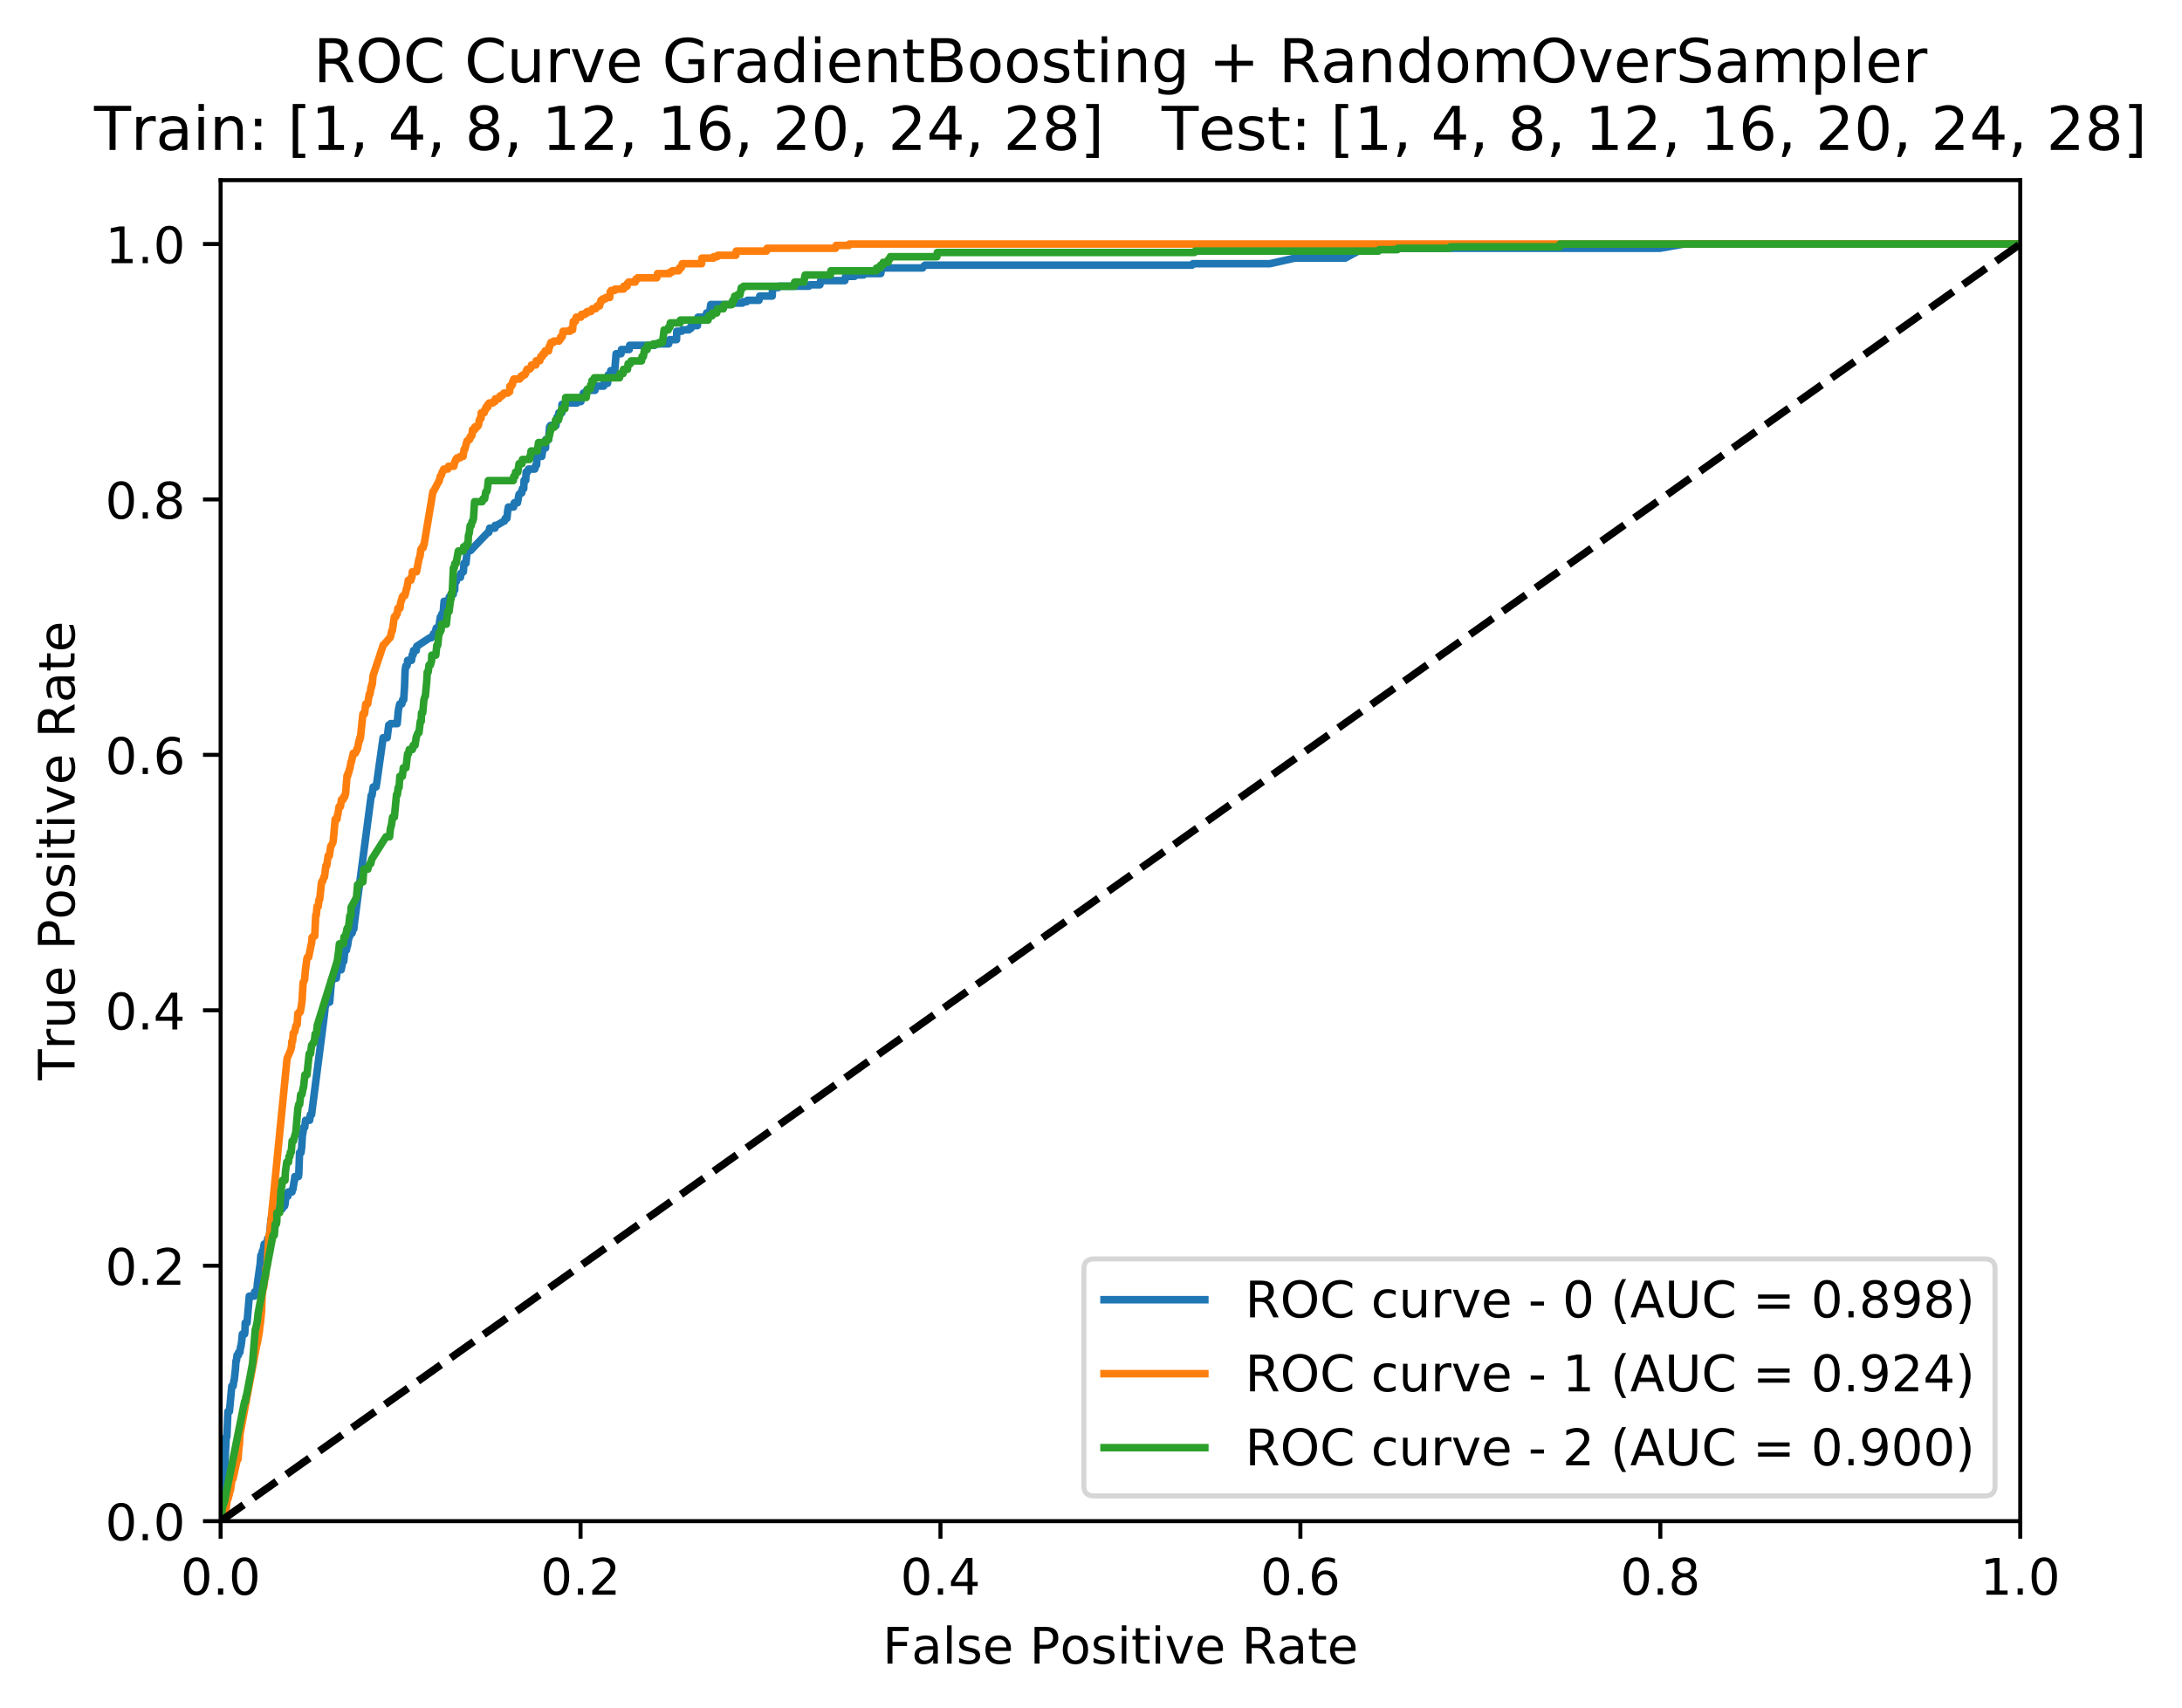 <?xml version="1.0" encoding="utf-8" standalone="no"?>
<!DOCTYPE svg PUBLIC "-//W3C//DTD SVG 1.1//EN"
  "http://www.w3.org/Graphics/SVG/1.1/DTD/svg11.dtd">
<!-- Created with matplotlib (http://matplotlib.org/) -->
<svg height="339pt" version="1.1" viewBox="0 0 433 339" width="433pt" xmlns="http://www.w3.org/2000/svg" xmlns:xlink="http://www.w3.org/1999/xlink">
 <defs>
  <style type="text/css">
*{stroke-linecap:butt;stroke-linejoin:round;}
  </style>
 </defs>
 <g id="figure_1">
  <g id="patch_1">
   <path d="M 0 339.424 
L 433.212 339.424 
L 433.212 0 
L 0 0 
z
" style="fill:#ffffff;"/>
  </g>
  <g id="axes_1">
   <g id="patch_2">
    <path d="M 43.781 301.868 
L 400.901 301.868 
L 400.901 35.755 
L 43.781 35.755 
z
" style="fill:#ffffff;"/>
   </g>
   <g id="matplotlib.axis_1">
    <g id="xtick_1">
     <g id="line2d_1">
      <defs>
       <path d="M 0 0 
L 0 3.5 
" id="mf72e6041fc" style="stroke:#000000;stroke-width:0.8;"/>
      </defs>
      <g>
       <use style="stroke:#000000;stroke-width:0.8;" x="43.781" xlink:href="#mf72e6041fc" y="301.868"/>
      </g>
     </g>
     <g id="text_1">
      <!-- 0.0 -->
      <defs>
       <path d="M 31.781 66.406 
Q 24.172 66.406 20.328 58.906 
Q 16.5 51.422 16.5 36.375 
Q 16.5 21.391 20.328 13.891 
Q 24.172 6.391 31.781 6.391 
Q 39.453 6.391 43.281 13.891 
Q 47.125 21.391 47.125 36.375 
Q 47.125 51.422 43.281 58.906 
Q 39.453 66.406 31.781 66.406 
M 31.781 74.219 
Q 44.047 74.219 50.516 64.516 
Q 56.984 54.828 56.984 36.375 
Q 56.984 17.969 50.516 8.266 
Q 44.047 -1.422 31.781 -1.422 
Q 19.531 -1.422 13.062 8.266 
Q 6.594 17.969 6.594 36.375 
Q 6.594 54.828 13.062 64.516 
Q 19.531 74.219 31.781 74.219 
" id="DejaVuSans-30"/>
       <path d="M 10.688 12.406 
L 21 12.406 
L 21 0 
L 10.688 0 
z
" id="DejaVuSans-2e"/>
      </defs>
      <g transform="translate(35.83 316.466)scale(0.1 -0.1)">
       <use xlink:href="#DejaVuSans-30"/>
       <use x="63.623" xlink:href="#DejaVuSans-2e"/>
       <use x="95.41" xlink:href="#DejaVuSans-30"/>
      </g>
     </g>
    </g>
    <g id="xtick_2">
     <g id="line2d_2">
      <g>
       <use style="stroke:#000000;stroke-width:0.8;" x="115.205" xlink:href="#mf72e6041fc" y="301.868"/>
      </g>
     </g>
     <g id="text_2">
      <!-- 0.2 -->
      <defs>
       <path d="M 19.188 8.297 
L 53.609 8.297 
L 53.609 0 
L 7.328 0 
L 7.328 8.297 
Q 12.938 14.109 22.625 23.891 
Q 32.328 33.688 34.812 36.531 
Q 39.547 41.844 41.422 45.531 
Q 43.312 49.219 43.312 52.781 
Q 43.312 58.594 39.234 62.25 
Q 35.156 65.922 28.609 65.922 
Q 23.969 65.922 18.812 64.312 
Q 13.672 62.703 7.812 59.422 
L 7.812 69.391 
Q 13.766 71.781 18.938 73 
Q 24.125 74.219 28.422 74.219 
Q 39.75 74.219 46.484 68.547 
Q 53.219 62.891 53.219 53.422 
Q 53.219 48.922 51.531 44.891 
Q 49.859 40.875 45.406 35.406 
Q 44.188 33.984 37.641 27.219 
Q 31.109 20.453 19.188 8.297 
" id="DejaVuSans-32"/>
      </defs>
      <g transform="translate(107.254 316.466)scale(0.1 -0.1)">
       <use xlink:href="#DejaVuSans-30"/>
       <use x="63.623" xlink:href="#DejaVuSans-2e"/>
       <use x="95.41" xlink:href="#DejaVuSans-32"/>
      </g>
     </g>
    </g>
    <g id="xtick_3">
     <g id="line2d_3">
      <g>
       <use style="stroke:#000000;stroke-width:0.8;" x="186.629" xlink:href="#mf72e6041fc" y="301.868"/>
      </g>
     </g>
     <g id="text_3">
      <!-- 0.4 -->
      <defs>
       <path d="M 37.797 64.312 
L 12.891 25.391 
L 37.797 25.391 
z
M 35.203 72.906 
L 47.609 72.906 
L 47.609 25.391 
L 58.016 25.391 
L 58.016 17.188 
L 47.609 17.188 
L 47.609 0 
L 37.797 0 
L 37.797 17.188 
L 4.891 17.188 
L 4.891 26.703 
z
" id="DejaVuSans-34"/>
      </defs>
      <g transform="translate(178.678 316.466)scale(0.1 -0.1)">
       <use xlink:href="#DejaVuSans-30"/>
       <use x="63.623" xlink:href="#DejaVuSans-2e"/>
       <use x="95.41" xlink:href="#DejaVuSans-34"/>
      </g>
     </g>
    </g>
    <g id="xtick_4">
     <g id="line2d_4">
      <g>
       <use style="stroke:#000000;stroke-width:0.8;" x="258.053" xlink:href="#mf72e6041fc" y="301.868"/>
      </g>
     </g>
     <g id="text_4">
      <!-- 0.6 -->
      <defs>
       <path d="M 33.016 40.375 
Q 26.375 40.375 22.484 35.828 
Q 18.609 31.297 18.609 23.391 
Q 18.609 15.531 22.484 10.953 
Q 26.375 6.391 33.016 6.391 
Q 39.656 6.391 43.531 10.953 
Q 47.406 15.531 47.406 23.391 
Q 47.406 31.297 43.531 35.828 
Q 39.656 40.375 33.016 40.375 
M 52.594 71.297 
L 52.594 62.312 
Q 48.875 64.062 45.094 64.984 
Q 41.312 65.922 37.594 65.922 
Q 27.828 65.922 22.672 59.328 
Q 17.531 52.734 16.797 39.406 
Q 19.672 43.656 24.016 45.922 
Q 28.375 48.188 33.594 48.188 
Q 44.578 48.188 50.953 41.516 
Q 57.328 34.859 57.328 23.391 
Q 57.328 12.156 50.688 5.359 
Q 44.047 -1.422 33.016 -1.422 
Q 20.359 -1.422 13.672 8.266 
Q 6.984 17.969 6.984 36.375 
Q 6.984 53.656 15.188 63.938 
Q 23.391 74.219 37.203 74.219 
Q 40.922 74.219 44.703 73.484 
Q 48.484 72.75 52.594 71.297 
" id="DejaVuSans-36"/>
      </defs>
      <g transform="translate(250.102 316.466)scale(0.1 -0.1)">
       <use xlink:href="#DejaVuSans-30"/>
       <use x="63.623" xlink:href="#DejaVuSans-2e"/>
       <use x="95.41" xlink:href="#DejaVuSans-36"/>
      </g>
     </g>
    </g>
    <g id="xtick_5">
     <g id="line2d_5">
      <g>
       <use style="stroke:#000000;stroke-width:0.8;" x="329.477" xlink:href="#mf72e6041fc" y="301.868"/>
      </g>
     </g>
     <g id="text_5">
      <!-- 0.8 -->
      <defs>
       <path d="M 31.781 34.625 
Q 24.75 34.625 20.719 30.859 
Q 16.703 27.094 16.703 20.516 
Q 16.703 13.922 20.719 10.156 
Q 24.75 6.391 31.781 6.391 
Q 38.812 6.391 42.859 10.172 
Q 46.922 13.969 46.922 20.516 
Q 46.922 27.094 42.891 30.859 
Q 38.875 34.625 31.781 34.625 
M 21.922 38.812 
Q 15.578 40.375 12.031 44.719 
Q 8.5 49.078 8.5 55.328 
Q 8.5 64.062 14.719 69.141 
Q 20.953 74.219 31.781 74.219 
Q 42.672 74.219 48.875 69.141 
Q 55.078 64.062 55.078 55.328 
Q 55.078 49.078 51.531 44.719 
Q 48 40.375 41.703 38.812 
Q 48.828 37.156 52.797 32.312 
Q 56.781 27.484 56.781 20.516 
Q 56.781 9.906 50.312 4.234 
Q 43.844 -1.422 31.781 -1.422 
Q 19.734 -1.422 13.25 4.234 
Q 6.781 9.906 6.781 20.516 
Q 6.781 27.484 10.781 32.312 
Q 14.797 37.156 21.922 38.812 
M 18.312 54.391 
Q 18.312 48.734 21.844 45.562 
Q 25.391 42.391 31.781 42.391 
Q 38.141 42.391 41.719 45.562 
Q 45.312 48.734 45.312 54.391 
Q 45.312 60.062 41.719 63.234 
Q 38.141 66.406 31.781 66.406 
Q 25.391 66.406 21.844 63.234 
Q 18.312 60.062 18.312 54.391 
" id="DejaVuSans-38"/>
      </defs>
      <g transform="translate(321.526 316.466)scale(0.1 -0.1)">
       <use xlink:href="#DejaVuSans-30"/>
       <use x="63.623" xlink:href="#DejaVuSans-2e"/>
       <use x="95.41" xlink:href="#DejaVuSans-38"/>
      </g>
     </g>
    </g>
    <g id="xtick_6">
     <g id="line2d_6">
      <g>
       <use style="stroke:#000000;stroke-width:0.8;" x="400.901" xlink:href="#mf72e6041fc" y="301.868"/>
      </g>
     </g>
     <g id="text_6">
      <!-- 1.0 -->
      <defs>
       <path d="M 12.406 8.297 
L 28.516 8.297 
L 28.516 63.922 
L 10.984 60.406 
L 10.984 69.391 
L 28.422 72.906 
L 38.281 72.906 
L 38.281 8.297 
L 54.391 8.297 
L 54.391 0 
L 12.406 0 
z
" id="DejaVuSans-31"/>
      </defs>
      <g transform="translate(392.95 316.466)scale(0.1 -0.1)">
       <use xlink:href="#DejaVuSans-31"/>
       <use x="63.623" xlink:href="#DejaVuSans-2e"/>
       <use x="95.41" xlink:href="#DejaVuSans-30"/>
      </g>
     </g>
    </g>
    <g id="text_7">
     <!-- False Positive Rate -->
     <defs>
      <path d="M 9.812 72.906 
L 51.703 72.906 
L 51.703 64.594 
L 19.672 64.594 
L 19.672 43.109 
L 48.578 43.109 
L 48.578 34.812 
L 19.672 34.812 
L 19.672 0 
L 9.812 0 
z
" id="DejaVuSans-46"/>
      <path d="M 34.281 27.484 
Q 23.391 27.484 19.188 25 
Q 14.984 22.516 14.984 16.5 
Q 14.984 11.719 18.141 8.906 
Q 21.297 6.109 26.703 6.109 
Q 34.188 6.109 38.703 11.406 
Q 43.219 16.703 43.219 25.484 
L 43.219 27.484 
z
M 52.203 31.203 
L 52.203 0 
L 43.219 0 
L 43.219 8.297 
Q 40.141 3.328 35.547 0.953 
Q 30.953 -1.422 24.312 -1.422 
Q 15.922 -1.422 10.953 3.297 
Q 6 8.016 6 15.922 
Q 6 25.141 12.172 29.828 
Q 18.359 34.516 30.609 34.516 
L 43.219 34.516 
L 43.219 35.406 
Q 43.219 41.609 39.141 45 
Q 35.062 48.391 27.688 48.391 
Q 23 48.391 18.547 47.266 
Q 14.109 46.141 10.016 43.891 
L 10.016 52.203 
Q 14.938 54.109 19.578 55.047 
Q 24.219 56 28.609 56 
Q 40.484 56 46.344 49.844 
Q 52.203 43.703 52.203 31.203 
" id="DejaVuSans-61"/>
      <path d="M 9.422 75.984 
L 18.406 75.984 
L 18.406 0 
L 9.422 0 
z
" id="DejaVuSans-6c"/>
      <path d="M 44.281 53.078 
L 44.281 44.578 
Q 40.484 46.531 36.375 47.5 
Q 32.281 48.484 27.875 48.484 
Q 21.188 48.484 17.844 46.438 
Q 14.5 44.391 14.5 40.281 
Q 14.5 37.156 16.891 35.375 
Q 19.281 33.594 26.516 31.984 
L 29.594 31.297 
Q 39.156 29.25 43.188 25.516 
Q 47.219 21.781 47.219 15.094 
Q 47.219 7.469 41.188 3.016 
Q 35.156 -1.422 24.609 -1.422 
Q 20.219 -1.422 15.453 -0.562 
Q 10.688 0.297 5.422 2 
L 5.422 11.281 
Q 10.406 8.688 15.234 7.391 
Q 20.062 6.109 24.812 6.109 
Q 31.156 6.109 34.562 8.281 
Q 37.984 10.453 37.984 14.406 
Q 37.984 18.062 35.516 20.016 
Q 33.062 21.969 24.703 23.781 
L 21.578 24.516 
Q 13.234 26.266 9.516 29.906 
Q 5.812 33.547 5.812 39.891 
Q 5.812 47.609 11.281 51.797 
Q 16.75 56 26.812 56 
Q 31.781 56 36.172 55.266 
Q 40.578 54.547 44.281 53.078 
" id="DejaVuSans-73"/>
      <path d="M 56.203 29.594 
L 56.203 25.203 
L 14.891 25.203 
Q 15.484 15.922 20.484 11.062 
Q 25.484 6.203 34.422 6.203 
Q 39.594 6.203 44.453 7.469 
Q 49.312 8.734 54.109 11.281 
L 54.109 2.781 
Q 49.266 0.734 44.188 -0.344 
Q 39.109 -1.422 33.891 -1.422 
Q 20.797 -1.422 13.156 6.188 
Q 5.516 13.812 5.516 26.812 
Q 5.516 40.234 12.766 48.109 
Q 20.016 56 32.328 56 
Q 43.359 56 49.781 48.891 
Q 56.203 41.797 56.203 29.594 
M 47.219 32.234 
Q 47.125 39.594 43.094 43.984 
Q 39.062 48.391 32.422 48.391 
Q 24.906 48.391 20.391 44.141 
Q 15.875 39.891 15.188 32.172 
z
" id="DejaVuSans-65"/>
      <path id="DejaVuSans-20"/>
      <path d="M 19.672 64.797 
L 19.672 37.406 
L 32.078 37.406 
Q 38.969 37.406 42.719 40.969 
Q 46.484 44.531 46.484 51.125 
Q 46.484 57.672 42.719 61.234 
Q 38.969 64.797 32.078 64.797 
z
M 9.812 72.906 
L 32.078 72.906 
Q 44.344 72.906 50.609 67.359 
Q 56.891 61.812 56.891 51.125 
Q 56.891 40.328 50.609 34.812 
Q 44.344 29.297 32.078 29.297 
L 19.672 29.297 
L 19.672 0 
L 9.812 0 
z
" id="DejaVuSans-50"/>
      <path d="M 30.609 48.391 
Q 23.391 48.391 19.188 42.75 
Q 14.984 37.109 14.984 27.297 
Q 14.984 17.484 19.156 11.844 
Q 23.344 6.203 30.609 6.203 
Q 37.797 6.203 41.984 11.859 
Q 46.188 17.531 46.188 27.297 
Q 46.188 37.016 41.984 42.703 
Q 37.797 48.391 30.609 48.391 
M 30.609 56 
Q 42.328 56 49.016 48.375 
Q 55.719 40.766 55.719 27.297 
Q 55.719 13.875 49.016 6.219 
Q 42.328 -1.422 30.609 -1.422 
Q 18.844 -1.422 12.172 6.219 
Q 5.516 13.875 5.516 27.297 
Q 5.516 40.766 12.172 48.375 
Q 18.844 56 30.609 56 
" id="DejaVuSans-6f"/>
      <path d="M 9.422 54.688 
L 18.406 54.688 
L 18.406 0 
L 9.422 0 
z
M 9.422 75.984 
L 18.406 75.984 
L 18.406 64.594 
L 9.422 64.594 
z
" id="DejaVuSans-69"/>
      <path d="M 18.312 70.219 
L 18.312 54.688 
L 36.812 54.688 
L 36.812 47.703 
L 18.312 47.703 
L 18.312 18.016 
Q 18.312 11.328 20.141 9.422 
Q 21.969 7.516 27.594 7.516 
L 36.812 7.516 
L 36.812 0 
L 27.594 0 
Q 17.188 0 13.234 3.875 
Q 9.281 7.766 9.281 18.016 
L 9.281 47.703 
L 2.688 47.703 
L 2.688 54.688 
L 9.281 54.688 
L 9.281 70.219 
z
" id="DejaVuSans-74"/>
      <path d="M 2.984 54.688 
L 12.5 54.688 
L 29.594 8.797 
L 46.688 54.688 
L 56.203 54.688 
L 35.688 0 
L 23.484 0 
z
" id="DejaVuSans-76"/>
      <path d="M 44.391 34.188 
Q 47.562 33.109 50.562 29.594 
Q 53.562 26.078 56.594 19.922 
L 66.609 0 
L 56 0 
L 46.688 18.703 
Q 43.062 26.031 39.672 28.422 
Q 36.281 30.812 30.422 30.812 
L 19.672 30.812 
L 19.672 0 
L 9.812 0 
L 9.812 72.906 
L 32.078 72.906 
Q 44.578 72.906 50.734 67.672 
Q 56.891 62.453 56.891 51.906 
Q 56.891 45.016 53.688 40.469 
Q 50.484 35.938 44.391 34.188 
M 19.672 64.797 
L 19.672 38.922 
L 32.078 38.922 
Q 39.203 38.922 42.844 42.219 
Q 46.484 45.516 46.484 51.906 
Q 46.484 58.297 42.844 61.547 
Q 39.203 64.797 32.078 64.797 
z
" id="DejaVuSans-52"/>
     </defs>
     <g transform="translate(175.136 330.144)scale(0.1 -0.1)">
      <use xlink:href="#DejaVuSans-46"/>
      <use x="57.379" xlink:href="#DejaVuSans-61"/>
      <use x="118.658" xlink:href="#DejaVuSans-6c"/>
      <use x="146.441" xlink:href="#DejaVuSans-73"/>
      <use x="198.541" xlink:href="#DejaVuSans-65"/>
      <use x="260.064" xlink:href="#DejaVuSans-20"/>
      <use x="291.852" xlink:href="#DejaVuSans-50"/>
      <use x="352.107" xlink:href="#DejaVuSans-6f"/>
      <use x="413.289" xlink:href="#DejaVuSans-73"/>
      <use x="465.389" xlink:href="#DejaVuSans-69"/>
      <use x="493.172" xlink:href="#DejaVuSans-74"/>
      <use x="532.381" xlink:href="#DejaVuSans-69"/>
      <use x="560.164" xlink:href="#DejaVuSans-76"/>
      <use x="619.344" xlink:href="#DejaVuSans-65"/>
      <use x="680.867" xlink:href="#DejaVuSans-20"/>
      <use x="712.654" xlink:href="#DejaVuSans-52"/>
      <use x="782.105" xlink:href="#DejaVuSans-61"/>
      <use x="843.385" xlink:href="#DejaVuSans-74"/>
      <use x="882.594" xlink:href="#DejaVuSans-65"/>
     </g>
    </g>
   </g>
   <g id="matplotlib.axis_2">
    <g id="ytick_1">
     <g id="line2d_7">
      <defs>
       <path d="M 0 0 
L -3.5 0 
" id="mfda214c538" style="stroke:#000000;stroke-width:0.8;"/>
      </defs>
      <g>
       <use style="stroke:#000000;stroke-width:0.8;" x="43.781" xlink:href="#mfda214c538" y="301.868"/>
      </g>
     </g>
     <g id="text_8">
      <!-- 0.0 -->
      <g transform="translate(20.878 305.667)scale(0.1 -0.1)">
       <use xlink:href="#DejaVuSans-30"/>
       <use x="63.623" xlink:href="#DejaVuSans-2e"/>
       <use x="95.41" xlink:href="#DejaVuSans-30"/>
      </g>
     </g>
    </g>
    <g id="ytick_2">
     <g id="line2d_8">
      <g>
       <use style="stroke:#000000;stroke-width:0.8;" x="43.781" xlink:href="#mfda214c538" y="251.179"/>
      </g>
     </g>
     <g id="text_9">
      <!-- 0.2 -->
      <g transform="translate(20.878 254.979)scale(0.1 -0.1)">
       <use xlink:href="#DejaVuSans-30"/>
       <use x="63.623" xlink:href="#DejaVuSans-2e"/>
       <use x="95.41" xlink:href="#DejaVuSans-32"/>
      </g>
     </g>
    </g>
    <g id="ytick_3">
     <g id="line2d_9">
      <g>
       <use style="stroke:#000000;stroke-width:0.8;" x="43.781" xlink:href="#mfda214c538" y="200.492"/>
      </g>
     </g>
     <g id="text_10">
      <!-- 0.4 -->
      <g transform="translate(20.878 204.291)scale(0.1 -0.1)">
       <use xlink:href="#DejaVuSans-30"/>
       <use x="63.623" xlink:href="#DejaVuSans-2e"/>
       <use x="95.41" xlink:href="#DejaVuSans-34"/>
      </g>
     </g>
    </g>
    <g id="ytick_4">
     <g id="line2d_10">
      <g>
       <use style="stroke:#000000;stroke-width:0.8;" x="43.781" xlink:href="#mfda214c538" y="149.804"/>
      </g>
     </g>
     <g id="text_11">
      <!-- 0.6 -->
      <g transform="translate(20.878 153.603)scale(0.1 -0.1)">
       <use xlink:href="#DejaVuSans-30"/>
       <use x="63.623" xlink:href="#DejaVuSans-2e"/>
       <use x="95.41" xlink:href="#DejaVuSans-36"/>
      </g>
     </g>
    </g>
    <g id="ytick_5">
     <g id="line2d_11">
      <g>
       <use style="stroke:#000000;stroke-width:0.8;" x="43.781" xlink:href="#mfda214c538" y="99.115"/>
      </g>
     </g>
     <g id="text_12">
      <!-- 0.8 -->
      <g transform="translate(20.878 102.915)scale(0.1 -0.1)">
       <use xlink:href="#DejaVuSans-30"/>
       <use x="63.623" xlink:href="#DejaVuSans-2e"/>
       <use x="95.41" xlink:href="#DejaVuSans-38"/>
      </g>
     </g>
    </g>
    <g id="ytick_6">
     <g id="line2d_12">
      <g>
       <use style="stroke:#000000;stroke-width:0.8;" x="43.781" xlink:href="#mfda214c538" y="48.428"/>
      </g>
     </g>
     <g id="text_13">
      <!-- 1.0 -->
      <g transform="translate(20.878 52.227)scale(0.1 -0.1)">
       <use xlink:href="#DejaVuSans-31"/>
       <use x="63.623" xlink:href="#DejaVuSans-2e"/>
       <use x="95.41" xlink:href="#DejaVuSans-30"/>
      </g>
     </g>
    </g>
    <g id="text_14">
     <!-- True Positive Rate -->
     <defs>
      <path d="M -0.297 72.906 
L 61.375 72.906 
L 61.375 64.594 
L 35.5 64.594 
L 35.5 0 
L 25.594 0 
L 25.594 64.594 
L -0.297 64.594 
z
" id="DejaVuSans-54"/>
      <path d="M 41.109 46.297 
Q 39.594 47.172 37.812 47.578 
Q 36.031 48 33.891 48 
Q 26.266 48 22.188 43.047 
Q 18.109 38.094 18.109 28.812 
L 18.109 0 
L 9.078 0 
L 9.078 54.688 
L 18.109 54.688 
L 18.109 46.188 
Q 20.953 51.172 25.484 53.578 
Q 30.031 56 36.531 56 
Q 37.453 56 38.578 55.875 
Q 39.703 55.766 41.062 55.516 
z
" id="DejaVuSans-72"/>
      <path d="M 8.5 21.578 
L 8.5 54.688 
L 17.484 54.688 
L 17.484 21.922 
Q 17.484 14.156 20.5 10.266 
Q 23.531 6.391 29.594 6.391 
Q 36.859 6.391 41.078 11.031 
Q 45.312 15.672 45.312 23.688 
L 45.312 54.688 
L 54.297 54.688 
L 54.297 0 
L 45.312 0 
L 45.312 8.406 
Q 42.047 3.422 37.719 1 
Q 33.406 -1.422 27.688 -1.422 
Q 18.266 -1.422 13.375 4.438 
Q 8.5 10.297 8.5 21.578 
M 31.109 56 
z
" id="DejaVuSans-75"/>
     </defs>
     <g transform="translate(14.798 214.358)rotate(-90)scale(0.1 -0.1)">
      <use xlink:href="#DejaVuSans-54"/>
      <use x="60.865" xlink:href="#DejaVuSans-72"/>
      <use x="101.979" xlink:href="#DejaVuSans-75"/>
      <use x="165.357" xlink:href="#DejaVuSans-65"/>
      <use x="226.881" xlink:href="#DejaVuSans-20"/>
      <use x="258.668" xlink:href="#DejaVuSans-50"/>
      <use x="318.924" xlink:href="#DejaVuSans-6f"/>
      <use x="380.105" xlink:href="#DejaVuSans-73"/>
      <use x="432.205" xlink:href="#DejaVuSans-69"/>
      <use x="459.988" xlink:href="#DejaVuSans-74"/>
      <use x="499.197" xlink:href="#DejaVuSans-69"/>
      <use x="526.98" xlink:href="#DejaVuSans-76"/>
      <use x="586.16" xlink:href="#DejaVuSans-65"/>
      <use x="647.684" xlink:href="#DejaVuSans-20"/>
      <use x="679.471" xlink:href="#DejaVuSans-52"/>
      <use x="748.922" xlink:href="#DejaVuSans-61"/>
      <use x="810.201" xlink:href="#DejaVuSans-74"/>
      <use x="849.41" xlink:href="#DejaVuSans-65"/>
     </g>
    </g>
   </g>
   <g id="line2d_13">
    <path clip-path="url(#p68cf3143e4)" d="M 43.781 301.868 
L 43.917 297.96 
L 44.094 297.96 
L 44.224 294.331 
L 44.36 293.773 
L 44.449 293.773 
L 44.898 285.12 
L 45.016 285.12 
L 45.235 280.096 
L 45.531 280.096 
L 45.992 275.072 
L 46.258 275.072 
L 46.411 273.956 
L 46.47 273.956 
L 46.718 271.723 
L 46.831 270.048 
L 46.919 270.048 
L 47.044 268.931 
L 47.309 268.931 
L 47.357 268.373 
L 47.593 268.373 
L 47.747 267.257 
L 47.806 267.257 
L 47.965 266.14 
L 48.09 264.745 
L 48.533 264.745 
L 48.61 264.186 
L 48.663 262.512 
L 49.017 262.512 
L 49.473 257.208 
L 50.477 257.208 
L 50.524 256.371 
L 50.938 256.371 
L 51.08 254.696 
L 51.636 250.789 
L 51.766 249.114 
L 51.913 249.114 
L 52.073 248.277 
L 52.191 248.277 
L 52.427 246.881 
L 52.959 246.881 
L 53.119 245.765 
L 53.414 245.765 
L 53.793 241.857 
L 53.881 241.857 
L 53.952 241.02 
L 54.336 241.02 
L 54.407 240.182 
L 55.028 240.182 
L 55.117 239.903 
L 56.003 239.903 
L 56.08 239.345 
L 56.464 239.345 
L 56.547 239.066 
L 56.748 237.391 
L 57.132 237.391 
L 57.179 236.554 
L 57.941 236.554 
L 58.018 235.995 
L 58.136 235.995 
L 58.379 234.321 
L 58.438 234.321 
L 58.509 233.483 
L 59.218 233.483 
L 59.295 232.925 
L 59.443 228.738 
L 59.738 228.738 
L 59.874 227.622 
L 60.01 225.11 
L 60.069 225.11 
L 60.258 223.714 
L 60.465 223.714 
L 60.642 222.319 
L 61.44 222.319 
L 61.588 221.202 
L 61.824 221.202 
L 62.002 219.807 
L 64.371 201.385 
L 64.537 199.71 
L 64.596 199.71 
L 64.767 198.873 
L 65.418 198.873 
L 65.778 194.686 
L 65.896 194.686 
L 65.944 194.128 
L 66.741 194.128 
L 66.936 192.453 
L 67.705 192.453 
L 67.864 191.616 
L 68.03 190.778 
L 68.207 190.778 
L 68.449 188.545 
L 68.745 188.545 
L 68.904 187.708 
L 68.964 187.708 
L 69.218 186.033 
L 69.306 186.033 
L 69.596 185.196 
L 69.862 185.196 
L 70.063 184.358 
L 70.211 184.358 
L 70.323 183.242 
L 73.668 157.842 
L 73.816 157.842 
L 74.07 156.167 
L 74.631 156.167 
L 74.767 155.33 
L 76.026 146.398 
L 76.824 146.398 
L 77.149 143.886 
L 77.356 143.886 
L 77.527 143.607 
L 78.821 143.607 
L 79.034 141.095 
L 79.194 140.258 
L 79.33 139.699 
L 79.743 139.699 
L 79.903 138.862 
L 80.11 138.862 
L 80.275 136.35 
L 80.399 133.001 
L 80.529 132.163 
L 80.736 132.163 
L 80.825 131.884 
L 80.896 131.047 
L 81.664 131.047 
L 81.812 129.93 
L 81.989 129.93 
L 82.06 129.093 
L 82.592 129.093 
L 82.698 128.256 
L 85.269 126.581 
L 85.565 126.581 
L 85.706 126.302 
L 85.943 126.302 
L 86.031 125.743 
L 86.356 125.743 
L 86.498 124.906 
L 86.581 124.627 
L 87.054 124.627 
L 87.391 122.394 
L 87.627 122.394 
L 87.686 121.836 
L 87.923 121.836 
L 88.129 119.324 
L 89.016 119.324 
L 89.146 118.486 
L 89.441 118.486 
L 89.501 117.928 
L 89.944 117.928 
L 89.997 117.091 
L 90.233 117.091 
L 90.281 115.416 
L 90.547 115.416 
L 90.688 114.579 
L 91.368 114.579 
L 91.48 113.741 
L 91.628 113.741 
L 91.953 113.462 
L 92.071 111.787 
L 92.456 111.787 
L 92.716 109.275 
L 93.366 109.275 
L 96.823 105.647 
L 97 105.647 
L 97.172 104.81 
L 98.206 104.81 
L 98.265 104.251 
L 98.59 104.251 
L 100.008 103.414 
L 100.097 103.414 
L 100.274 102.856 
L 100.599 102.856 
L 100.765 101.181 
L 100.824 101.181 
L 100.883 100.623 
L 101.917 100.623 
L 102.059 99.785 
L 102.68 99.785 
L 102.999 98.111 
L 103.117 98.111 
L 103.259 97.832 
L 103.525 97.832 
L 103.655 96.994 
L 103.921 96.994 
L 104.004 95.319 
L 104.329 95.319 
L 104.405 93.645 
L 104.671 93.645 
L 104.878 93.087 
L 106.119 93.087 
L 106.208 92.807 
L 106.344 92.249 
L 106.492 92.249 
L 106.568 90.574 
L 107.514 90.574 
L 107.756 88.9 
L 108.259 88.9 
L 108.306 87.225 
L 108.867 87.225 
L 109.057 84.713 
L 109.145 84.713 
L 109.234 84.434 
L 110.327 84.434 
L 110.54 82.759 
L 110.806 82.759 
L 110.895 81.922 
L 111.486 81.922 
L 111.521 80.247 
L 112.171 80.247 
L 112.23 79.968 
L 114.506 79.968 
L 114.683 79.689 
L 115.274 79.689 
L 115.357 78.851 
L 115.534 78.851 
L 115.764 78.014 
L 116.355 78.014 
L 116.414 77.456 
L 118.069 77.456 
L 118.116 76.619 
L 119.801 76.619 
L 119.86 76.06 
L 120.569 76.06 
L 120.705 74.386 
L 121.148 74.386 
L 121.196 73.548 
L 121.993 73.548 
L 122.265 70.199 
L 123.24 70.199 
L 123.323 69.361 
L 124.86 69.361 
L 124.948 68.524 
L 129.913 68.524 
L 130.001 68.245 
L 132.69 68.245 
L 132.921 67.408 
L 134.251 67.408 
L 134.298 65.733 
L 135.273 65.733 
L 135.421 65.454 
L 136.691 65.454 
L 136.751 65.175 
L 137.105 65.175 
L 137.223 64.616 
L 138.405 64.616 
L 138.512 62.942 
L 139.966 62.942 
L 140.22 62.104 
L 140.811 62.104 
L 141.041 60.43 
L 144.971 60.43 
L 145.119 60.15 
L 147.335 60.15 
L 147.424 59.871 
L 148.163 59.871 
L 148.34 59.592 
L 150.615 59.592 
L 150.757 58.755 
L 153.239 58.755 
L 153.316 57.08 
L 154.409 57.08 
L 154.581 56.801 
L 160.52 56.801 
L 160.698 56.522 
L 162.707 56.522 
L 162.849 55.685 
L 167.654 55.685 
L 167.795 54.847 
L 169.568 54.847 
L 169.657 54.568 
L 171.371 54.568 
L 171.519 54.289 
L 174.769 54.289 
L 175 53.173 
L 183.096 53.173 
L 183.244 52.893 
L 183.569 52.614 
L 236.552 52.614 
L 236.729 52.335 
L 251.977 52.335 
L 256.947 51.219 
L 266.941 51.219 
L 270.575 49.265 
L 329.421 49.265 
L 334.178 48.428 
L 400.901 48.428 
L 400.901 48.428 
" style="fill:none;stroke:#1f77b4;stroke-linecap:square;stroke-width:1.5;"/>
   </g>
   <g id="line2d_14">
    <path clip-path="url(#p68cf3143e4)" d="M 43.781 301.868 
L 44.313 301.868 
L 44.55 300.472 
L 44.727 300.472 
L 45.076 297.681 
L 45.135 297.681 
L 45.253 297.402 
L 45.489 296.564 
L 45.667 295.727 
L 45.726 295.727 
L 46.051 293.494 
L 46.228 293.494 
L 47.085 289.586 
L 47.233 289.586 
L 47.44 286.795 
L 47.499 286.795 
L 47.635 284.562 
L 50.826 267.536 
L 50.974 266.699 
L 51.033 266.699 
L 51.476 264.186 
L 51.594 262.791 
L 51.653 262.791 
L 51.907 260.279 
L 52.032 256.65 
L 52.091 256.65 
L 52.197 255.534 
L 52.315 255.534 
L 52.575 253.58 
L 52.634 253.58 
L 52.693 253.301 
L 52.806 251.626 
L 53.013 251.068 
L 53.367 245.206 
L 53.485 244.927 
L 53.574 244.927 
L 53.657 243.532 
L 56.972 210.037 
L 57.699 208.363 
L 57.817 207.804 
L 57.847 207.804 
L 57.906 206.688 
L 58.054 206.688 
L 58.202 205.013 
L 58.32 205.013 
L 58.438 204.734 
L 58.497 204.734 
L 58.704 203.618 
L 58.763 203.618 
L 58.852 203.339 
L 58.97 203.339 
L 59.112 201.106 
L 59.318 201.106 
L 59.372 200.826 
L 59.579 200.826 
L 59.785 199.71 
L 59.939 198.593 
L 60.152 194.965 
L 60.211 194.965 
L 60.447 194.407 
L 60.583 192.732 
L 60.902 190.22 
L 60.961 190.22 
L 61.015 189.941 
L 61.251 189.941 
L 61.641 187.987 
L 61.747 187.429 
L 61.777 187.429 
L 61.836 187.15 
L 61.925 186.033 
L 62.102 186.033 
L 62.191 185.754 
L 62.457 185.754 
L 62.658 181.567 
L 62.776 181.567 
L 62.906 179.893 
L 63.142 179.893 
L 63.32 178.497 
L 63.438 178.497 
L 63.798 175.148 
L 63.916 174.868 
L 64.035 174.868 
L 64.271 174.031 
L 64.389 174.031 
L 64.667 171.798 
L 64.844 171.798 
L 65.11 169.844 
L 65.347 169.844 
L 65.636 167.89 
L 65.725 167.89 
L 66.109 167.053 
L 66.517 162.587 
L 66.871 162.587 
L 66.966 161.75 
L 67.025 161.75 
L 67.291 160.075 
L 67.557 160.075 
L 67.764 158.679 
L 68.089 158.679 
L 68.207 158.121 
L 68.414 158.121 
L 68.514 157.563 
L 68.573 157.563 
L 68.751 155.33 
L 68.869 153.934 
L 69.017 153.934 
L 69.076 153.376 
L 69.194 153.376 
L 69.371 152.539 
L 69.43 152.539 
L 69.667 151.143 
L 69.755 151.143 
L 69.903 150.306 
L 69.933 150.306 
L 70.104 149.469 
L 70.518 149.469 
L 70.784 148.91 
L 70.813 148.631 
L 70.932 148.631 
L 71.257 146.956 
L 71.375 146.956 
L 71.404 146.398 
L 71.523 146.398 
L 72.019 141.653 
L 72.344 141.653 
L 72.58 139.699 
L 72.965 139.699 
L 73.278 137.746 
L 73.426 137.746 
L 73.626 136.35 
L 73.745 136.35 
L 73.762 135.792 
L 73.881 135.792 
L 74.022 134.117 
L 76.061 127.976 
L 76.15 127.976 
L 77.332 126.581 
L 77.391 126.581 
L 77.509 126.302 
L 77.734 125.185 
L 77.852 125.185 
L 78.213 122.673 
L 78.272 122.394 
L 78.538 122.394 
L 78.679 121.836 
L 78.827 121.836 
L 78.951 120.719 
L 79.365 120.719 
L 79.489 119.603 
L 79.519 119.603 
L 79.666 119.045 
L 79.726 119.045 
L 79.814 118.486 
L 79.932 118.486 
L 80.015 118.207 
L 80.34 118.207 
L 80.447 117.649 
L 80.506 117.649 
L 80.642 116.812 
L 80.73 116.812 
L 80.937 115.695 
L 81.026 115.137 
L 81.558 115.137 
L 81.587 114.579 
L 81.735 114.579 
L 81.824 113.462 
L 82.657 113.462 
L 83.136 110.95 
L 83.342 110.392 
L 83.52 108.996 
L 83.608 108.996 
L 83.697 108.717 
L 83.963 108.717 
L 84.022 108.159 
L 84.14 108.159 
L 85.913 97.552 
L 86.002 97.552 
L 87.036 95.599 
L 87.095 95.599 
L 87.391 94.482 
L 87.479 94.482 
L 87.562 94.203 
L 87.621 94.203 
L 87.769 93.645 
L 87.798 93.645 
L 87.917 93.366 
L 88.035 93.366 
L 88.064 93.087 
L 88.862 93.087 
L 89.004 92.528 
L 90.068 92.528 
L 90.227 91.691 
L 90.316 91.691 
L 90.464 91.133 
L 90.671 91.133 
L 90.724 90.854 
L 91.315 90.854 
L 91.339 90.574 
L 91.9 90.574 
L 92.089 89.179 
L 92.237 89.179 
L 92.674 87.504 
L 92.851 87.504 
L 92.987 87.225 
L 93.194 87.225 
L 93.307 86.667 
L 93.484 86.667 
L 93.513 86.388 
L 93.661 86.388 
L 93.768 85.271 
L 94.211 85.271 
L 94.234 84.713 
L 94.707 84.713 
L 94.843 84.434 
L 94.932 84.434 
L 95.133 83.317 
L 95.221 83.317 
L 95.275 83.038 
L 95.452 83.038 
L 95.487 81.922 
L 96.078 81.922 
L 96.185 81.364 
L 96.332 81.364 
L 96.439 80.805 
L 96.793 80.805 
L 96.823 80.247 
L 97.059 80.247 
L 97.083 79.968 
L 97.792 79.968 
L 97.904 79.689 
L 98.23 79.689 
L 98.312 79.131 
L 98.992 79.131 
L 99.222 78.572 
L 99.607 78.572 
L 99.719 78.293 
L 99.867 78.293 
L 99.979 78.014 
L 100.777 78.014 
L 100.895 77.735 
L 101.131 77.735 
L 101.185 76.619 
L 101.51 76.619 
L 101.592 76.339 
L 101.681 76.339 
L 101.705 75.781 
L 101.823 75.781 
L 101.959 75.223 
L 103.111 75.223 
L 103.223 74.944 
L 103.342 74.944 
L 103.365 74.665 
L 103.661 74.665 
L 103.779 74.386 
L 104.163 74.386 
L 104.275 74.106 
L 104.305 74.106 
L 104.453 73.548 
L 104.512 73.548 
L 104.6 73.269 
L 105.103 73.269 
L 105.215 72.99 
L 105.363 72.99 
L 105.469 72.432 
L 106.326 72.432 
L 106.397 71.594 
L 107.124 71.594 
L 107.301 70.757 
L 107.626 70.757 
L 107.762 70.199 
L 108.058 70.199 
L 108.17 69.641 
L 108.856 69.641 
L 108.962 68.803 
L 109.08 68.803 
L 109.216 68.245 
L 109.246 68.245 
L 109.328 67.966 
L 109.801 67.966 
L 109.89 67.687 
L 110.924 67.687 
L 110.977 67.408 
L 111.155 67.408 
L 111.261 66.849 
L 111.556 66.849 
L 111.74 65.733 
L 113.099 65.733 
L 113.123 65.454 
L 113.625 65.454 
L 113.773 63.779 
L 114.186 63.779 
L 114.346 62.942 
L 115.262 62.942 
L 115.398 62.383 
L 116.078 62.383 
L 116.19 62.104 
L 116.485 62.104 
L 116.509 61.825 
L 117.277 61.825 
L 117.537 61.267 
L 118.217 61.267 
L 118.329 60.988 
L 118.477 60.988 
L 118.507 60.709 
L 118.979 60.709 
L 119.086 60.15 
L 119.145 60.15 
L 119.257 59.592 
L 119.582 59.592 
L 119.612 59.313 
L 120.144 59.313 
L 120.226 59.034 
L 120.995 59.034 
L 121.089 57.918 
L 121.237 57.918 
L 121.29 57.638 
L 121.999 57.638 
L 122.082 57.359 
L 123.766 57.359 
L 123.79 56.801 
L 124.44 56.801 
L 124.499 56.243 
L 124.677 56.243 
L 124.759 55.964 
L 126.059 55.964 
L 126.178 55.405 
L 126.444 55.405 
L 126.526 55.126 
L 130.338 55.126 
L 130.48 54.289 
L 132.903 54.289 
L 132.927 54.01 
L 133.311 54.01 
L 133.423 53.731 
L 134.694 53.731 
L 134.8 53.173 
L 135.155 53.173 
L 135.267 52.893 
L 135.297 52.893 
L 135.379 52.335 
L 139.221 52.335 
L 139.292 51.219 
L 141.597 51.219 
L 141.62 50.94 
L 142.33 50.94 
L 142.418 50.66 
L 146.023 50.66 
L 146.106 49.823 
L 152.105 49.823 
L 152.217 49.265 
L 165.81 49.265 
L 165.916 48.707 
L 168.457 48.707 
L 168.54 48.428 
L 400.901 48.428 
L 400.901 48.428 
" style="fill:none;stroke:#ff7f0e;stroke-linecap:square;stroke-width:1.5;"/>
   </g>
   <g id="line2d_15">
    <path clip-path="url(#p68cf3143e4)" d="M 43.781 301.868 
L 44.225 298.514 
L 44.372 298.514 
L 44.55 297.956 
L 48.539 278.116 
L 48.716 278.116 
L 48.787 277.278 
L 48.964 276.719 
L 50.117 270.572 
L 50.649 263.865 
L 50.708 263.865 
L 50.885 263.027 
L 51.062 262.189 
L 51.24 260.512 
L 54.165 245.144 
L 54.431 245.144 
L 54.608 242.908 
L 54.845 242.908 
L 54.933 242.35 
L 54.957 240.673 
L 55.489 240.673 
L 55.755 236.202 
L 55.932 235.364 
L 56.021 234.246 
L 56.553 234.246 
L 56.641 232.57 
L 56.907 230.614 
L 57.262 230.614 
L 57.351 229.496 
L 57.528 229.496 
L 57.617 228.658 
L 57.794 228.658 
L 57.971 226.422 
L 58.237 226.422 
L 58.503 225.305 
L 58.562 225.305 
L 58.722 224.466 
L 58.958 221.672 
L 59.106 219.995 
L 59.283 219.157 
L 59.461 219.157 
L 59.585 218.039 
L 59.673 217.201 
L 59.91 217.201 
L 60.176 215.804 
L 60.235 215.804 
L 60.501 213.289 
L 60.914 213.289 
L 61.358 209.098 
L 61.624 209.098 
L 61.831 207.421 
L 61.919 207.421 
L 62.185 206.862 
L 62.362 206.862 
L 62.54 205.186 
L 62.806 205.186 
L 62.948 203.509 
L 66.937 190.656 
L 67.203 188.7 
L 67.35 187.303 
L 68.148 187.303 
L 68.267 185.905 
L 68.532 185.905 
L 68.887 184.229 
L 69.064 184.229 
L 69.242 183.391 
L 69.419 181.714 
L 69.596 181.714 
L 69.685 180.037 
L 70.749 178.081 
L 70.95 175.567 
L 71.393 175.567 
L 71.541 175.008 
L 72.014 175.008 
L 72.191 172.493 
L 72.989 172.493 
L 73.136 171.934 
L 73.402 171.375 
L 73.58 171.375 
L 73.757 170.537 
L 76.594 166.066 
L 77.303 166.066 
L 77.48 164.39 
L 77.658 163.831 
L 77.906 162.154 
L 78.26 162.154 
L 78.686 157.683 
L 78.863 157.683 
L 79.011 156.286 
L 79.188 156.286 
L 79.348 154.051 
L 79.85 154.051 
L 80.028 152.374 
L 80.559 152.374 
L 80.884 149.58 
L 81.062 149.58 
L 81.21 148.742 
L 81.83 148.742 
L 82.007 147.903 
L 82.362 147.903 
L 82.61 146.227 
L 82.965 145.389 
L 83.142 145.389 
L 83.408 143.153 
L 83.585 143.153 
L 83.639 141.477 
L 83.875 141.477 
L 83.964 140.638 
L 84.105 138.962 
L 84.354 138.123 
L 84.413 138.123 
L 84.696 135.05 
L 84.785 133.373 
L 84.962 133.373 
L 85.14 131.976 
L 85.406 131.976 
L 85.642 131.138 
L 85.678 130.02 
L 86.475 130.02 
L 86.682 128.064 
L 86.86 128.064 
L 87.125 125.549 
L 87.303 125.549 
L 87.551 124.99 
L 87.598 123.873 
L 88.573 123.873 
L 88.839 121.358 
L 89.105 121.358 
L 89.442 118.843 
L 89.531 118.843 
L 89.566 117.725 
L 89.744 117.725 
L 89.974 112.696 
L 90.151 112.696 
L 90.24 111.857 
L 90.506 111.857 
L 90.796 110.181 
L 90.955 109.343 
L 91.93 109.343 
L 92.001 108.504 
L 92.504 108.504 
L 92.634 107.945 
L 92.87 107.945 
L 92.959 106.269 
L 93.136 105.71 
L 93.296 104.313 
L 93.502 104.313 
L 93.68 103.475 
L 93.798 103.475 
L 93.957 102.916 
L 94.17 99.563 
L 95.677 99.563 
L 95.837 99.004 
L 96.162 99.004 
L 96.398 97.607 
L 96.576 97.607 
L 96.723 97.048 
L 96.901 95.371 
L 101.865 95.371 
L 101.954 94.533 
L 102.22 94.533 
L 102.308 93.695 
L 102.752 93.695 
L 103 92.018 
L 103.591 92.018 
L 103.662 91.18 
L 105.08 91.18 
L 105.21 90.342 
L 105.299 90.342 
L 105.387 89.503 
L 106.629 89.503 
L 106.865 87.827 
L 108.254 87.827 
L 108.402 87.268 
L 108.815 87.268 
L 109.294 85.312 
L 109.353 85.312 
L 109.4 84.753 
L 110.021 84.753 
L 110.24 83.356 
L 110.831 83.356 
L 110.967 82.797 
L 111.481 81.12 
L 112.101 81.12 
L 112.249 78.885 
L 116.327 78.885 
L 116.575 77.208 
L 117.137 77.208 
L 117.225 76.37 
L 117.403 76.37 
L 117.474 75.532 
L 117.828 75.532 
L 117.94 74.973 
L 122.94 74.973 
L 123.029 74.135 
L 123.65 74.135 
L 123.72 73.296 
L 124.518 73.296 
L 124.642 72.179 
L 125.086 72.179 
L 125.245 71.62 
L 127.314 71.62 
L 127.402 70.782 
L 127.668 70.782 
L 127.887 69.385 
L 128.419 69.385 
L 128.49 68.546 
L 129.554 68.546 
L 129.613 68.267 
L 130.647 68.267 
L 130.765 67.987 
L 131.445 67.987 
L 131.652 66.59 
L 131.782 65.473 
L 132.609 65.473 
L 132.68 64.914 
L 132.946 64.914 
L 133.017 64.075 
L 134.967 64.075 
L 135.015 63.517 
L 140.511 63.517 
L 140.629 62.678 
L 141.309 62.678 
L 141.368 62.119 
L 142.225 62.119 
L 142.384 61.281 
L 143.537 61.281 
L 143.696 60.443 
L 145.263 60.443 
L 145.41 59.605 
L 145.676 59.605 
L 145.783 58.766 
L 146.315 58.766 
L 146.374 58.487 
L 146.846 58.487 
L 147.106 57.09 
L 147.491 57.09 
L 147.55 56.81 
L 157.626 56.81 
L 157.697 55.972 
L 159.529 55.972 
L 159.76 54.575 
L 164.783 54.575 
L 164.89 53.737 
L 173.903 53.737 
L 173.962 53.178 
L 174.7 53.178 
L 174.748 52.619 
L 175.191 52.619 
L 175.262 52.06 
L 176.237 52.06 
L 176.296 51.501 
L 176.533 51.501 
L 176.68 50.942 
L 185.93 50.942 
L 186 50.104 
L 237.028 50.104 
L 237.175 49.825 
L 273.552 49.825 
L 273.699 49.545 
L 277.299 49.545 
L 277.358 49.266 
L 287.671 49.266 
L 287.759 48.986 
L 309.514 48.986 
L 309.573 48.428 
L 400.901 48.428 
L 400.901 48.428 
" style="fill:none;stroke:#2ca02c;stroke-linecap:square;stroke-width:1.5;"/>
   </g>
   <g id="line2d_16">
    <path clip-path="url(#p68cf3143e4)" d="M 43.781 301.868 
L 400.901 48.428 
" style="fill:none;stroke:#000000;stroke-dasharray:5.6,2.4;stroke-dashoffset:0;stroke-width:1.5;"/>
   </g>
   <g id="patch_3">
    <path d="M 43.781 301.868 
L 43.781 35.755 
" style="fill:none;stroke:#000000;stroke-linecap:square;stroke-linejoin:miter;stroke-width:0.8;"/>
   </g>
   <g id="patch_4">
    <path d="M 400.901 301.868 
L 400.901 35.755 
" style="fill:none;stroke:#000000;stroke-linecap:square;stroke-linejoin:miter;stroke-width:0.8;"/>
   </g>
   <g id="patch_5">
    <path d="M 43.781 301.868 
L 400.901 301.868 
" style="fill:none;stroke:#000000;stroke-linecap:square;stroke-linejoin:miter;stroke-width:0.8;"/>
   </g>
   <g id="patch_6">
    <path d="M 43.781 35.755 
L 400.901 35.755 
" style="fill:none;stroke:#000000;stroke-linecap:square;stroke-linejoin:miter;stroke-width:0.8;"/>
   </g>
   <g id="text_15">
    <!-- ROC Curve GradientBoosting + RandomOverSampler -->
    <defs>
     <path d="M 39.406 66.219 
Q 28.656 66.219 22.328 58.203 
Q 16.016 50.203 16.016 36.375 
Q 16.016 22.609 22.328 14.594 
Q 28.656 6.594 39.406 6.594 
Q 50.141 6.594 56.422 14.594 
Q 62.703 22.609 62.703 36.375 
Q 62.703 50.203 56.422 58.203 
Q 50.141 66.219 39.406 66.219 
M 39.406 74.219 
Q 54.734 74.219 63.906 63.938 
Q 73.094 53.656 73.094 36.375 
Q 73.094 19.141 63.906 8.859 
Q 54.734 -1.422 39.406 -1.422 
Q 24.031 -1.422 14.812 8.828 
Q 5.609 19.094 5.609 36.375 
Q 5.609 53.656 14.812 63.938 
Q 24.031 74.219 39.406 74.219 
" id="DejaVuSans-4f"/>
     <path d="M 64.406 67.281 
L 64.406 56.891 
Q 59.422 61.531 53.781 63.812 
Q 48.141 66.109 41.797 66.109 
Q 29.297 66.109 22.656 58.469 
Q 16.016 50.828 16.016 36.375 
Q 16.016 21.969 22.656 14.328 
Q 29.297 6.688 41.797 6.688 
Q 48.141 6.688 53.781 8.984 
Q 59.422 11.281 64.406 15.922 
L 64.406 5.609 
Q 59.234 2.094 53.438 0.328 
Q 47.656 -1.422 41.219 -1.422 
Q 24.656 -1.422 15.125 8.703 
Q 5.609 18.844 5.609 36.375 
Q 5.609 53.953 15.125 64.078 
Q 24.656 74.219 41.219 74.219 
Q 47.75 74.219 53.531 72.484 
Q 59.328 70.75 64.406 67.281 
" id="DejaVuSans-43"/>
     <path d="M 59.516 10.406 
L 59.516 29.984 
L 43.406 29.984 
L 43.406 38.094 
L 69.281 38.094 
L 69.281 6.781 
Q 63.578 2.734 56.688 0.656 
Q 49.812 -1.422 42 -1.422 
Q 24.906 -1.422 15.25 8.562 
Q 5.609 18.562 5.609 36.375 
Q 5.609 54.25 15.25 64.234 
Q 24.906 74.219 42 74.219 
Q 49.125 74.219 55.547 72.453 
Q 61.969 70.703 67.391 67.281 
L 67.391 56.781 
Q 61.922 61.422 55.766 63.766 
Q 49.609 66.109 42.828 66.109 
Q 29.438 66.109 22.719 58.641 
Q 16.016 51.172 16.016 36.375 
Q 16.016 21.625 22.719 14.156 
Q 29.438 6.688 42.828 6.688 
Q 48.047 6.688 52.141 7.594 
Q 56.25 8.5 59.516 10.406 
" id="DejaVuSans-47"/>
     <path d="M 45.406 46.391 
L 45.406 75.984 
L 54.391 75.984 
L 54.391 0 
L 45.406 0 
L 45.406 8.203 
Q 42.578 3.328 38.25 0.953 
Q 33.938 -1.422 27.875 -1.422 
Q 17.969 -1.422 11.734 6.484 
Q 5.516 14.406 5.516 27.297 
Q 5.516 40.188 11.734 48.094 
Q 17.969 56 27.875 56 
Q 33.938 56 38.25 53.625 
Q 42.578 51.266 45.406 46.391 
M 14.797 27.297 
Q 14.797 17.391 18.875 11.75 
Q 22.953 6.109 30.078 6.109 
Q 37.203 6.109 41.297 11.75 
Q 45.406 17.391 45.406 27.297 
Q 45.406 37.203 41.297 42.844 
Q 37.203 48.484 30.078 48.484 
Q 22.953 48.484 18.875 42.844 
Q 14.797 37.203 14.797 27.297 
" id="DejaVuSans-64"/>
     <path d="M 54.891 33.016 
L 54.891 0 
L 45.906 0 
L 45.906 32.719 
Q 45.906 40.484 42.875 44.328 
Q 39.844 48.188 33.797 48.188 
Q 26.516 48.188 22.312 43.547 
Q 18.109 38.922 18.109 30.906 
L 18.109 0 
L 9.078 0 
L 9.078 54.688 
L 18.109 54.688 
L 18.109 46.188 
Q 21.344 51.125 25.703 53.562 
Q 30.078 56 35.797 56 
Q 45.219 56 50.047 50.172 
Q 54.891 44.344 54.891 33.016 
" id="DejaVuSans-6e"/>
     <path d="M 19.672 34.812 
L 19.672 8.109 
L 35.5 8.109 
Q 43.453 8.109 47.281 11.406 
Q 51.125 14.703 51.125 21.484 
Q 51.125 28.328 47.281 31.562 
Q 43.453 34.812 35.5 34.812 
z
M 19.672 64.797 
L 19.672 42.828 
L 34.281 42.828 
Q 41.5 42.828 45.031 45.531 
Q 48.578 48.25 48.578 53.812 
Q 48.578 59.328 45.031 62.062 
Q 41.5 64.797 34.281 64.797 
z
M 9.812 72.906 
L 35.016 72.906 
Q 46.297 72.906 52.391 68.219 
Q 58.5 63.531 58.5 54.891 
Q 58.5 48.188 55.375 44.234 
Q 52.25 40.281 46.188 39.312 
Q 53.469 37.75 57.5 32.781 
Q 61.531 27.828 61.531 20.406 
Q 61.531 10.641 54.891 5.312 
Q 48.25 0 35.984 0 
L 9.812 0 
z
" id="DejaVuSans-42"/>
     <path d="M 45.406 27.984 
Q 45.406 37.75 41.375 43.109 
Q 37.359 48.484 30.078 48.484 
Q 22.859 48.484 18.828 43.109 
Q 14.797 37.75 14.797 27.984 
Q 14.797 18.266 18.828 12.891 
Q 22.859 7.516 30.078 7.516 
Q 37.359 7.516 41.375 12.891 
Q 45.406 18.266 45.406 27.984 
M 54.391 6.781 
Q 54.391 -7.172 48.188 -13.984 
Q 42 -20.797 29.203 -20.797 
Q 24.469 -20.797 20.266 -20.094 
Q 16.062 -19.391 12.109 -17.922 
L 12.109 -9.188 
Q 16.062 -11.328 19.922 -12.344 
Q 23.781 -13.375 27.781 -13.375 
Q 36.625 -13.375 41.016 -8.766 
Q 45.406 -4.156 45.406 5.172 
L 45.406 9.625 
Q 42.625 4.781 38.281 2.391 
Q 33.938 0 27.875 0 
Q 17.828 0 11.672 7.656 
Q 5.516 15.328 5.516 27.984 
Q 5.516 40.672 11.672 48.328 
Q 17.828 56 27.875 56 
Q 33.938 56 38.281 53.609 
Q 42.625 51.219 45.406 46.391 
L 45.406 54.688 
L 54.391 54.688 
z
" id="DejaVuSans-67"/>
     <path d="M 46 62.703 
L 46 35.5 
L 73.188 35.5 
L 73.188 27.203 
L 46 27.203 
L 46 0 
L 37.797 0 
L 37.797 27.203 
L 10.594 27.203 
L 10.594 35.5 
L 37.797 35.5 
L 37.797 62.703 
z
" id="DejaVuSans-2b"/>
     <path d="M 52 44.188 
Q 55.375 50.25 60.062 53.125 
Q 64.75 56 71.094 56 
Q 79.641 56 84.281 50.016 
Q 88.922 44.047 88.922 33.016 
L 88.922 0 
L 79.891 0 
L 79.891 32.719 
Q 79.891 40.578 77.094 44.375 
Q 74.312 48.188 68.609 48.188 
Q 61.625 48.188 57.562 43.547 
Q 53.516 38.922 53.516 30.906 
L 53.516 0 
L 44.484 0 
L 44.484 32.719 
Q 44.484 40.625 41.703 44.406 
Q 38.922 48.188 33.109 48.188 
Q 26.219 48.188 22.156 43.531 
Q 18.109 38.875 18.109 30.906 
L 18.109 0 
L 9.078 0 
L 9.078 54.688 
L 18.109 54.688 
L 18.109 46.188 
Q 21.188 51.219 25.484 53.609 
Q 29.781 56 35.688 56 
Q 41.656 56 45.828 52.969 
Q 50 49.953 52 44.188 
" id="DejaVuSans-6d"/>
     <path d="M 53.516 70.516 
L 53.516 60.891 
Q 47.906 63.578 42.922 64.891 
Q 37.938 66.219 33.297 66.219 
Q 25.25 66.219 20.875 63.094 
Q 16.5 59.969 16.5 54.203 
Q 16.5 49.359 19.406 46.891 
Q 22.312 44.438 30.422 42.922 
L 36.375 41.703 
Q 47.406 39.594 52.656 34.297 
Q 57.906 29 57.906 20.125 
Q 57.906 9.516 50.797 4.047 
Q 43.703 -1.422 29.984 -1.422 
Q 24.812 -1.422 18.969 -0.25 
Q 13.141 0.922 6.891 3.219 
L 6.891 13.375 
Q 12.891 10.016 18.656 8.297 
Q 24.422 6.594 29.984 6.594 
Q 38.422 6.594 43.016 9.906 
Q 47.609 13.234 47.609 19.391 
Q 47.609 24.75 44.312 27.781 
Q 41.016 30.812 33.5 32.328 
L 27.484 33.5 
Q 16.453 35.688 11.516 40.375 
Q 6.594 45.062 6.594 53.422 
Q 6.594 63.094 13.406 68.656 
Q 20.219 74.219 32.172 74.219 
Q 37.312 74.219 42.625 73.281 
Q 47.953 72.359 53.516 70.516 
" id="DejaVuSans-53"/>
     <path d="M 18.109 8.203 
L 18.109 -20.797 
L 9.078 -20.797 
L 9.078 54.688 
L 18.109 54.688 
L 18.109 46.391 
Q 20.953 51.266 25.266 53.625 
Q 29.594 56 35.594 56 
Q 45.562 56 51.781 48.094 
Q 58.016 40.188 58.016 27.297 
Q 58.016 14.406 51.781 6.484 
Q 45.562 -1.422 35.594 -1.422 
Q 29.594 -1.422 25.266 0.953 
Q 20.953 3.328 18.109 8.203 
M 48.688 27.297 
Q 48.688 37.203 44.609 42.844 
Q 40.531 48.484 33.406 48.484 
Q 26.266 48.484 22.188 42.844 
Q 18.109 37.203 18.109 27.297 
Q 18.109 17.391 22.188 11.75 
Q 26.266 6.109 33.406 6.109 
Q 40.531 6.109 44.609 11.75 
Q 48.688 17.391 48.688 27.297 
" id="DejaVuSans-70"/>
    </defs>
    <g transform="translate(62.203 16.318)scale(0.12 -0.12)">
     <use xlink:href="#DejaVuSans-52"/>
     <use x="69.482" xlink:href="#DejaVuSans-4f"/>
     <use x="148.193" xlink:href="#DejaVuSans-43"/>
     <use x="218.018" xlink:href="#DejaVuSans-20"/>
     <use x="249.805" xlink:href="#DejaVuSans-43"/>
     <use x="319.629" xlink:href="#DejaVuSans-75"/>
     <use x="383.008" xlink:href="#DejaVuSans-72"/>
     <use x="424.121" xlink:href="#DejaVuSans-76"/>
     <use x="483.301" xlink:href="#DejaVuSans-65"/>
     <use x="544.824" xlink:href="#DejaVuSans-20"/>
     <use x="576.611" xlink:href="#DejaVuSans-47"/>
     <use x="654.102" xlink:href="#DejaVuSans-72"/>
     <use x="695.215" xlink:href="#DejaVuSans-61"/>
     <use x="756.494" xlink:href="#DejaVuSans-64"/>
     <use x="819.971" xlink:href="#DejaVuSans-69"/>
     <use x="847.754" xlink:href="#DejaVuSans-65"/>
     <use x="909.277" xlink:href="#DejaVuSans-6e"/>
     <use x="972.656" xlink:href="#DejaVuSans-74"/>
     <use x="1011.865" xlink:href="#DejaVuSans-42"/>
     <use x="1080.469" xlink:href="#DejaVuSans-6f"/>
     <use x="1141.65" xlink:href="#DejaVuSans-6f"/>
     <use x="1202.832" xlink:href="#DejaVuSans-73"/>
     <use x="1254.932" xlink:href="#DejaVuSans-74"/>
     <use x="1294.141" xlink:href="#DejaVuSans-69"/>
     <use x="1321.924" xlink:href="#DejaVuSans-6e"/>
     <use x="1385.303" xlink:href="#DejaVuSans-67"/>
     <use x="1448.779" xlink:href="#DejaVuSans-20"/>
     <use x="1480.566" xlink:href="#DejaVuSans-2b"/>
     <use x="1564.355" xlink:href="#DejaVuSans-20"/>
     <use x="1596.143" xlink:href="#DejaVuSans-52"/>
     <use x="1665.594" xlink:href="#DejaVuSans-61"/>
     <use x="1726.873" xlink:href="#DejaVuSans-6e"/>
     <use x="1790.252" xlink:href="#DejaVuSans-64"/>
     <use x="1853.729" xlink:href="#DejaVuSans-6f"/>
     <use x="1914.91" xlink:href="#DejaVuSans-6d"/>
     <use x="2012.322" xlink:href="#DejaVuSans-4f"/>
     <use x="2091.033" xlink:href="#DejaVuSans-76"/>
     <use x="2150.213" xlink:href="#DejaVuSans-65"/>
     <use x="2211.736" xlink:href="#DejaVuSans-72"/>
     <use x="2252.85" xlink:href="#DejaVuSans-53"/>
     <use x="2316.326" xlink:href="#DejaVuSans-61"/>
     <use x="2377.605" xlink:href="#DejaVuSans-6d"/>
     <use x="2475.018" xlink:href="#DejaVuSans-70"/>
     <use x="2538.494" xlink:href="#DejaVuSans-6c"/>
     <use x="2566.277" xlink:href="#DejaVuSans-65"/>
     <use x="2627.801" xlink:href="#DejaVuSans-72"/>
    </g>
    <!-- Train: [1, 4, 8, 12, 16, 20, 24, 28]   Test: [1, 4, 8, 12, 16, 20, 24, 28] -->
    <defs>
     <path d="M 11.719 12.406 
L 22.016 12.406 
L 22.016 0 
L 11.719 0 
z
M 11.719 51.703 
L 22.016 51.703 
L 22.016 39.312 
L 11.719 39.312 
z
" id="DejaVuSans-3a"/>
     <path d="M 8.594 75.984 
L 29.297 75.984 
L 29.297 69 
L 17.578 69 
L 17.578 -6.203 
L 29.297 -6.203 
L 29.297 -13.188 
L 8.594 -13.188 
z
" id="DejaVuSans-5b"/>
     <path d="M 11.719 12.406 
L 22.016 12.406 
L 22.016 4 
L 14.016 -11.625 
L 7.719 -11.625 
L 11.719 4 
z
" id="DejaVuSans-2c"/>
     <path d="M 30.422 75.984 
L 30.422 -13.188 
L 9.719 -13.188 
L 9.719 -6.203 
L 21.391 -6.203 
L 21.391 69 
L 9.719 69 
L 9.719 75.984 
z
" id="DejaVuSans-5d"/>
    </defs>
    <g transform="translate(18.67 29.756)scale(0.12 -0.12)">
     <use xlink:href="#DejaVuSans-54"/>
     <use x="60.865" xlink:href="#DejaVuSans-72"/>
     <use x="101.979" xlink:href="#DejaVuSans-61"/>
     <use x="163.258" xlink:href="#DejaVuSans-69"/>
     <use x="191.041" xlink:href="#DejaVuSans-6e"/>
     <use x="254.42" xlink:href="#DejaVuSans-3a"/>
     <use x="288.111" xlink:href="#DejaVuSans-20"/>
     <use x="319.898" xlink:href="#DejaVuSans-5b"/>
     <use x="358.912" xlink:href="#DejaVuSans-31"/>
     <use x="422.535" xlink:href="#DejaVuSans-2c"/>
     <use x="454.322" xlink:href="#DejaVuSans-20"/>
     <use x="486.109" xlink:href="#DejaVuSans-34"/>
     <use x="549.732" xlink:href="#DejaVuSans-2c"/>
     <use x="581.52" xlink:href="#DejaVuSans-20"/>
     <use x="613.307" xlink:href="#DejaVuSans-38"/>
     <use x="676.93" xlink:href="#DejaVuSans-2c"/>
     <use x="708.717" xlink:href="#DejaVuSans-20"/>
     <use x="740.504" xlink:href="#DejaVuSans-31"/>
     <use x="804.127" xlink:href="#DejaVuSans-32"/>
     <use x="867.75" xlink:href="#DejaVuSans-2c"/>
     <use x="899.537" xlink:href="#DejaVuSans-20"/>
     <use x="931.324" xlink:href="#DejaVuSans-31"/>
     <use x="994.947" xlink:href="#DejaVuSans-36"/>
     <use x="1058.57" xlink:href="#DejaVuSans-2c"/>
     <use x="1090.357" xlink:href="#DejaVuSans-20"/>
     <use x="1122.145" xlink:href="#DejaVuSans-32"/>
     <use x="1185.768" xlink:href="#DejaVuSans-30"/>
     <use x="1249.391" xlink:href="#DejaVuSans-2c"/>
     <use x="1281.178" xlink:href="#DejaVuSans-20"/>
     <use x="1312.965" xlink:href="#DejaVuSans-32"/>
     <use x="1376.588" xlink:href="#DejaVuSans-34"/>
     <use x="1440.211" xlink:href="#DejaVuSans-2c"/>
     <use x="1471.998" xlink:href="#DejaVuSans-20"/>
     <use x="1503.785" xlink:href="#DejaVuSans-32"/>
     <use x="1567.408" xlink:href="#DejaVuSans-38"/>
     <use x="1631.031" xlink:href="#DejaVuSans-5d"/>
     <use x="1670.045" xlink:href="#DejaVuSans-20"/>
     <use x="1701.832" xlink:href="#DejaVuSans-20"/>
     <use x="1733.619" xlink:href="#DejaVuSans-20"/>
     <use x="1765.406" xlink:href="#DejaVuSans-54"/>
     <use x="1826.225" xlink:href="#DejaVuSans-65"/>
     <use x="1887.748" xlink:href="#DejaVuSans-73"/>
     <use x="1939.848" xlink:href="#DejaVuSans-74"/>
     <use x="1979.057" xlink:href="#DejaVuSans-3a"/>
     <use x="2012.748" xlink:href="#DejaVuSans-20"/>
     <use x="2044.535" xlink:href="#DejaVuSans-5b"/>
     <use x="2083.549" xlink:href="#DejaVuSans-31"/>
     <use x="2147.172" xlink:href="#DejaVuSans-2c"/>
     <use x="2178.959" xlink:href="#DejaVuSans-20"/>
     <use x="2210.746" xlink:href="#DejaVuSans-34"/>
     <use x="2274.369" xlink:href="#DejaVuSans-2c"/>
     <use x="2306.156" xlink:href="#DejaVuSans-20"/>
     <use x="2337.943" xlink:href="#DejaVuSans-38"/>
     <use x="2401.566" xlink:href="#DejaVuSans-2c"/>
     <use x="2433.354" xlink:href="#DejaVuSans-20"/>
     <use x="2465.141" xlink:href="#DejaVuSans-31"/>
     <use x="2528.764" xlink:href="#DejaVuSans-32"/>
     <use x="2592.387" xlink:href="#DejaVuSans-2c"/>
     <use x="2624.174" xlink:href="#DejaVuSans-20"/>
     <use x="2655.961" xlink:href="#DejaVuSans-31"/>
     <use x="2719.584" xlink:href="#DejaVuSans-36"/>
     <use x="2783.207" xlink:href="#DejaVuSans-2c"/>
     <use x="2814.994" xlink:href="#DejaVuSans-20"/>
     <use x="2846.781" xlink:href="#DejaVuSans-32"/>
     <use x="2910.404" xlink:href="#DejaVuSans-30"/>
     <use x="2974.027" xlink:href="#DejaVuSans-2c"/>
     <use x="3005.814" xlink:href="#DejaVuSans-20"/>
     <use x="3037.602" xlink:href="#DejaVuSans-32"/>
     <use x="3101.225" xlink:href="#DejaVuSans-34"/>
     <use x="3164.848" xlink:href="#DejaVuSans-2c"/>
     <use x="3196.635" xlink:href="#DejaVuSans-20"/>
     <use x="3228.422" xlink:href="#DejaVuSans-32"/>
     <use x="3292.045" xlink:href="#DejaVuSans-38"/>
     <use x="3355.668" xlink:href="#DejaVuSans-5d"/>
    </g>
   </g>
   <g id="legend_1">
    <g id="patch_7">
     <path d="M 217.087 296.868 
L 393.901 296.868 
Q 395.901 296.868 395.901 294.868 
L 395.901 251.833 
Q 395.901 249.833 393.901 249.833 
L 217.087 249.833 
Q 215.087 249.833 215.087 251.833 
L 215.087 294.868 
Q 215.087 296.868 217.087 296.868 
z
" style="fill:#ffffff;opacity:0.8;stroke:#cccccc;stroke-linejoin:miter;"/>
    </g>
    <g id="line2d_17">
     <path d="M 219.087 257.932 
L 239.087 257.932 
" style="fill:none;stroke:#1f77b4;stroke-linecap:square;stroke-width:1.5;"/>
    </g>
    <g id="line2d_18"/>
    <g id="text_16">
     <!-- ROC curve - 0 (AUC = 0.898) -->
     <defs>
      <path d="M 48.781 52.594 
L 48.781 44.188 
Q 44.969 46.297 41.141 47.344 
Q 37.312 48.391 33.406 48.391 
Q 24.656 48.391 19.812 42.844 
Q 14.984 37.312 14.984 27.297 
Q 14.984 17.281 19.812 11.734 
Q 24.656 6.203 33.406 6.203 
Q 37.312 6.203 41.141 7.25 
Q 44.969 8.297 48.781 10.406 
L 48.781 2.094 
Q 45.016 0.344 40.984 -0.531 
Q 36.969 -1.422 32.422 -1.422 
Q 20.062 -1.422 12.781 6.344 
Q 5.516 14.109 5.516 27.297 
Q 5.516 40.672 12.859 48.328 
Q 20.219 56 33.016 56 
Q 37.156 56 41.109 55.141 
Q 45.062 54.297 48.781 52.594 
" id="DejaVuSans-63"/>
      <path d="M 4.891 31.391 
L 31.203 31.391 
L 31.203 23.391 
L 4.891 23.391 
z
" id="DejaVuSans-2d"/>
      <path d="M 31 75.875 
Q 24.469 64.656 21.281 53.656 
Q 18.109 42.672 18.109 31.391 
Q 18.109 20.125 21.312 9.062 
Q 24.516 -2 31 -13.188 
L 23.188 -13.188 
Q 15.875 -1.703 12.234 9.375 
Q 8.594 20.453 8.594 31.391 
Q 8.594 42.281 12.203 53.312 
Q 15.828 64.359 23.188 75.875 
z
" id="DejaVuSans-28"/>
      <path d="M 34.188 63.188 
L 20.797 26.906 
L 47.609 26.906 
z
M 28.609 72.906 
L 39.797 72.906 
L 67.578 0 
L 57.328 0 
L 50.688 18.703 
L 17.828 18.703 
L 11.188 0 
L 0.781 0 
z
" id="DejaVuSans-41"/>
      <path d="M 8.688 72.906 
L 18.609 72.906 
L 18.609 28.609 
Q 18.609 16.891 22.844 11.734 
Q 27.094 6.594 36.625 6.594 
Q 46.094 6.594 50.344 11.734 
Q 54.594 16.891 54.594 28.609 
L 54.594 72.906 
L 64.5 72.906 
L 64.5 27.391 
Q 64.5 13.141 57.438 5.859 
Q 50.391 -1.422 36.625 -1.422 
Q 22.797 -1.422 15.734 5.859 
Q 8.688 13.141 8.688 27.391 
z
" id="DejaVuSans-55"/>
      <path d="M 10.594 45.406 
L 73.188 45.406 
L 73.188 37.203 
L 10.594 37.203 
z
M 10.594 25.484 
L 73.188 25.484 
L 73.188 17.188 
L 10.594 17.188 
z
" id="DejaVuSans-3d"/>
      <path d="M 10.984 1.516 
L 10.984 10.5 
Q 14.703 8.734 18.5 7.812 
Q 22.312 6.891 25.984 6.891 
Q 35.75 6.891 40.891 13.453 
Q 46.047 20.016 46.781 33.406 
Q 43.953 29.203 39.594 26.953 
Q 35.25 24.703 29.984 24.703 
Q 19.047 24.703 12.672 31.312 
Q 6.297 37.938 6.297 49.422 
Q 6.297 60.641 12.938 67.422 
Q 19.578 74.219 30.609 74.219 
Q 43.266 74.219 49.922 64.516 
Q 56.594 54.828 56.594 36.375 
Q 56.594 19.141 48.406 8.859 
Q 40.234 -1.422 26.422 -1.422 
Q 22.703 -1.422 18.891 -0.688 
Q 15.094 0.047 10.984 1.516 
M 30.609 32.422 
Q 37.25 32.422 41.125 36.953 
Q 45.016 41.5 45.016 49.422 
Q 45.016 57.281 41.125 61.844 
Q 37.25 66.406 30.609 66.406 
Q 23.969 66.406 20.094 61.844 
Q 16.219 57.281 16.219 49.422 
Q 16.219 41.5 20.094 36.953 
Q 23.969 32.422 30.609 32.422 
" id="DejaVuSans-39"/>
      <path d="M 8.016 75.875 
L 15.828 75.875 
Q 23.141 64.359 26.781 53.312 
Q 30.422 42.281 30.422 31.391 
Q 30.422 20.453 26.781 9.375 
Q 23.141 -1.703 15.828 -13.188 
L 8.016 -13.188 
Q 14.5 -2 17.703 9.062 
Q 20.906 20.125 20.906 31.391 
Q 20.906 42.672 17.703 53.656 
Q 14.5 64.656 8.016 75.875 
" id="DejaVuSans-29"/>
     </defs>
     <g transform="translate(247.087 261.432)scale(0.1 -0.1)">
      <use xlink:href="#DejaVuSans-52"/>
      <use x="69.482" xlink:href="#DejaVuSans-4f"/>
      <use x="148.193" xlink:href="#DejaVuSans-43"/>
      <use x="218.018" xlink:href="#DejaVuSans-20"/>
      <use x="249.805" xlink:href="#DejaVuSans-63"/>
      <use x="304.785" xlink:href="#DejaVuSans-75"/>
      <use x="368.164" xlink:href="#DejaVuSans-72"/>
      <use x="409.277" xlink:href="#DejaVuSans-76"/>
      <use x="468.457" xlink:href="#DejaVuSans-65"/>
      <use x="529.98" xlink:href="#DejaVuSans-20"/>
      <use x="561.768" xlink:href="#DejaVuSans-2d"/>
      <use x="597.852" xlink:href="#DejaVuSans-20"/>
      <use x="629.639" xlink:href="#DejaVuSans-30"/>
      <use x="693.262" xlink:href="#DejaVuSans-20"/>
      <use x="725.049" xlink:href="#DejaVuSans-28"/>
      <use x="764.062" xlink:href="#DejaVuSans-41"/>
      <use x="832.471" xlink:href="#DejaVuSans-55"/>
      <use x="905.664" xlink:href="#DejaVuSans-43"/>
      <use x="975.488" xlink:href="#DejaVuSans-20"/>
      <use x="1007.275" xlink:href="#DejaVuSans-3d"/>
      <use x="1091.064" xlink:href="#DejaVuSans-20"/>
      <use x="1122.852" xlink:href="#DejaVuSans-30"/>
      <use x="1186.475" xlink:href="#DejaVuSans-2e"/>
      <use x="1218.262" xlink:href="#DejaVuSans-38"/>
      <use x="1281.885" xlink:href="#DejaVuSans-39"/>
      <use x="1345.508" xlink:href="#DejaVuSans-38"/>
      <use x="1409.131" xlink:href="#DejaVuSans-29"/>
     </g>
    </g>
    <g id="line2d_19">
     <path d="M 219.087 272.61 
L 239.087 272.61 
" style="fill:none;stroke:#ff7f0e;stroke-linecap:square;stroke-width:1.5;"/>
    </g>
    <g id="line2d_20"/>
    <g id="text_17">
     <!-- ROC curve - 1 (AUC = 0.924) -->
     <g transform="translate(247.087 276.11)scale(0.1 -0.1)">
      <use xlink:href="#DejaVuSans-52"/>
      <use x="69.482" xlink:href="#DejaVuSans-4f"/>
      <use x="148.193" xlink:href="#DejaVuSans-43"/>
      <use x="218.018" xlink:href="#DejaVuSans-20"/>
      <use x="249.805" xlink:href="#DejaVuSans-63"/>
      <use x="304.785" xlink:href="#DejaVuSans-75"/>
      <use x="368.164" xlink:href="#DejaVuSans-72"/>
      <use x="409.277" xlink:href="#DejaVuSans-76"/>
      <use x="468.457" xlink:href="#DejaVuSans-65"/>
      <use x="529.98" xlink:href="#DejaVuSans-20"/>
      <use x="561.768" xlink:href="#DejaVuSans-2d"/>
      <use x="597.852" xlink:href="#DejaVuSans-20"/>
      <use x="629.639" xlink:href="#DejaVuSans-31"/>
      <use x="693.262" xlink:href="#DejaVuSans-20"/>
      <use x="725.049" xlink:href="#DejaVuSans-28"/>
      <use x="764.062" xlink:href="#DejaVuSans-41"/>
      <use x="832.471" xlink:href="#DejaVuSans-55"/>
      <use x="905.664" xlink:href="#DejaVuSans-43"/>
      <use x="975.488" xlink:href="#DejaVuSans-20"/>
      <use x="1007.275" xlink:href="#DejaVuSans-3d"/>
      <use x="1091.064" xlink:href="#DejaVuSans-20"/>
      <use x="1122.852" xlink:href="#DejaVuSans-30"/>
      <use x="1186.475" xlink:href="#DejaVuSans-2e"/>
      <use x="1218.262" xlink:href="#DejaVuSans-39"/>
      <use x="1281.885" xlink:href="#DejaVuSans-32"/>
      <use x="1345.508" xlink:href="#DejaVuSans-34"/>
      <use x="1409.131" xlink:href="#DejaVuSans-29"/>
     </g>
    </g>
    <g id="line2d_21">
     <path d="M 219.087 287.288 
L 239.087 287.288 
" style="fill:none;stroke:#2ca02c;stroke-linecap:square;stroke-width:1.5;"/>
    </g>
    <g id="line2d_22"/>
    <g id="text_18">
     <!-- ROC curve - 2 (AUC = 0.900) -->
     <g transform="translate(247.087 290.788)scale(0.1 -0.1)">
      <use xlink:href="#DejaVuSans-52"/>
      <use x="69.482" xlink:href="#DejaVuSans-4f"/>
      <use x="148.193" xlink:href="#DejaVuSans-43"/>
      <use x="218.018" xlink:href="#DejaVuSans-20"/>
      <use x="249.805" xlink:href="#DejaVuSans-63"/>
      <use x="304.785" xlink:href="#DejaVuSans-75"/>
      <use x="368.164" xlink:href="#DejaVuSans-72"/>
      <use x="409.277" xlink:href="#DejaVuSans-76"/>
      <use x="468.457" xlink:href="#DejaVuSans-65"/>
      <use x="529.98" xlink:href="#DejaVuSans-20"/>
      <use x="561.768" xlink:href="#DejaVuSans-2d"/>
      <use x="597.852" xlink:href="#DejaVuSans-20"/>
      <use x="629.639" xlink:href="#DejaVuSans-32"/>
      <use x="693.262" xlink:href="#DejaVuSans-20"/>
      <use x="725.049" xlink:href="#DejaVuSans-28"/>
      <use x="764.062" xlink:href="#DejaVuSans-41"/>
      <use x="832.471" xlink:href="#DejaVuSans-55"/>
      <use x="905.664" xlink:href="#DejaVuSans-43"/>
      <use x="975.488" xlink:href="#DejaVuSans-20"/>
      <use x="1007.275" xlink:href="#DejaVuSans-3d"/>
      <use x="1091.064" xlink:href="#DejaVuSans-20"/>
      <use x="1122.852" xlink:href="#DejaVuSans-30"/>
      <use x="1186.475" xlink:href="#DejaVuSans-2e"/>
      <use x="1218.262" xlink:href="#DejaVuSans-39"/>
      <use x="1281.885" xlink:href="#DejaVuSans-30"/>
      <use x="1345.508" xlink:href="#DejaVuSans-30"/>
      <use x="1409.131" xlink:href="#DejaVuSans-29"/>
     </g>
    </g>
   </g>
  </g>
 </g>
 <defs>
  <clipPath id="p68cf3143e4">
   <rect height="266.112" width="357.12" x="43.781" y="35.755"/>
  </clipPath>
 </defs>
</svg>
